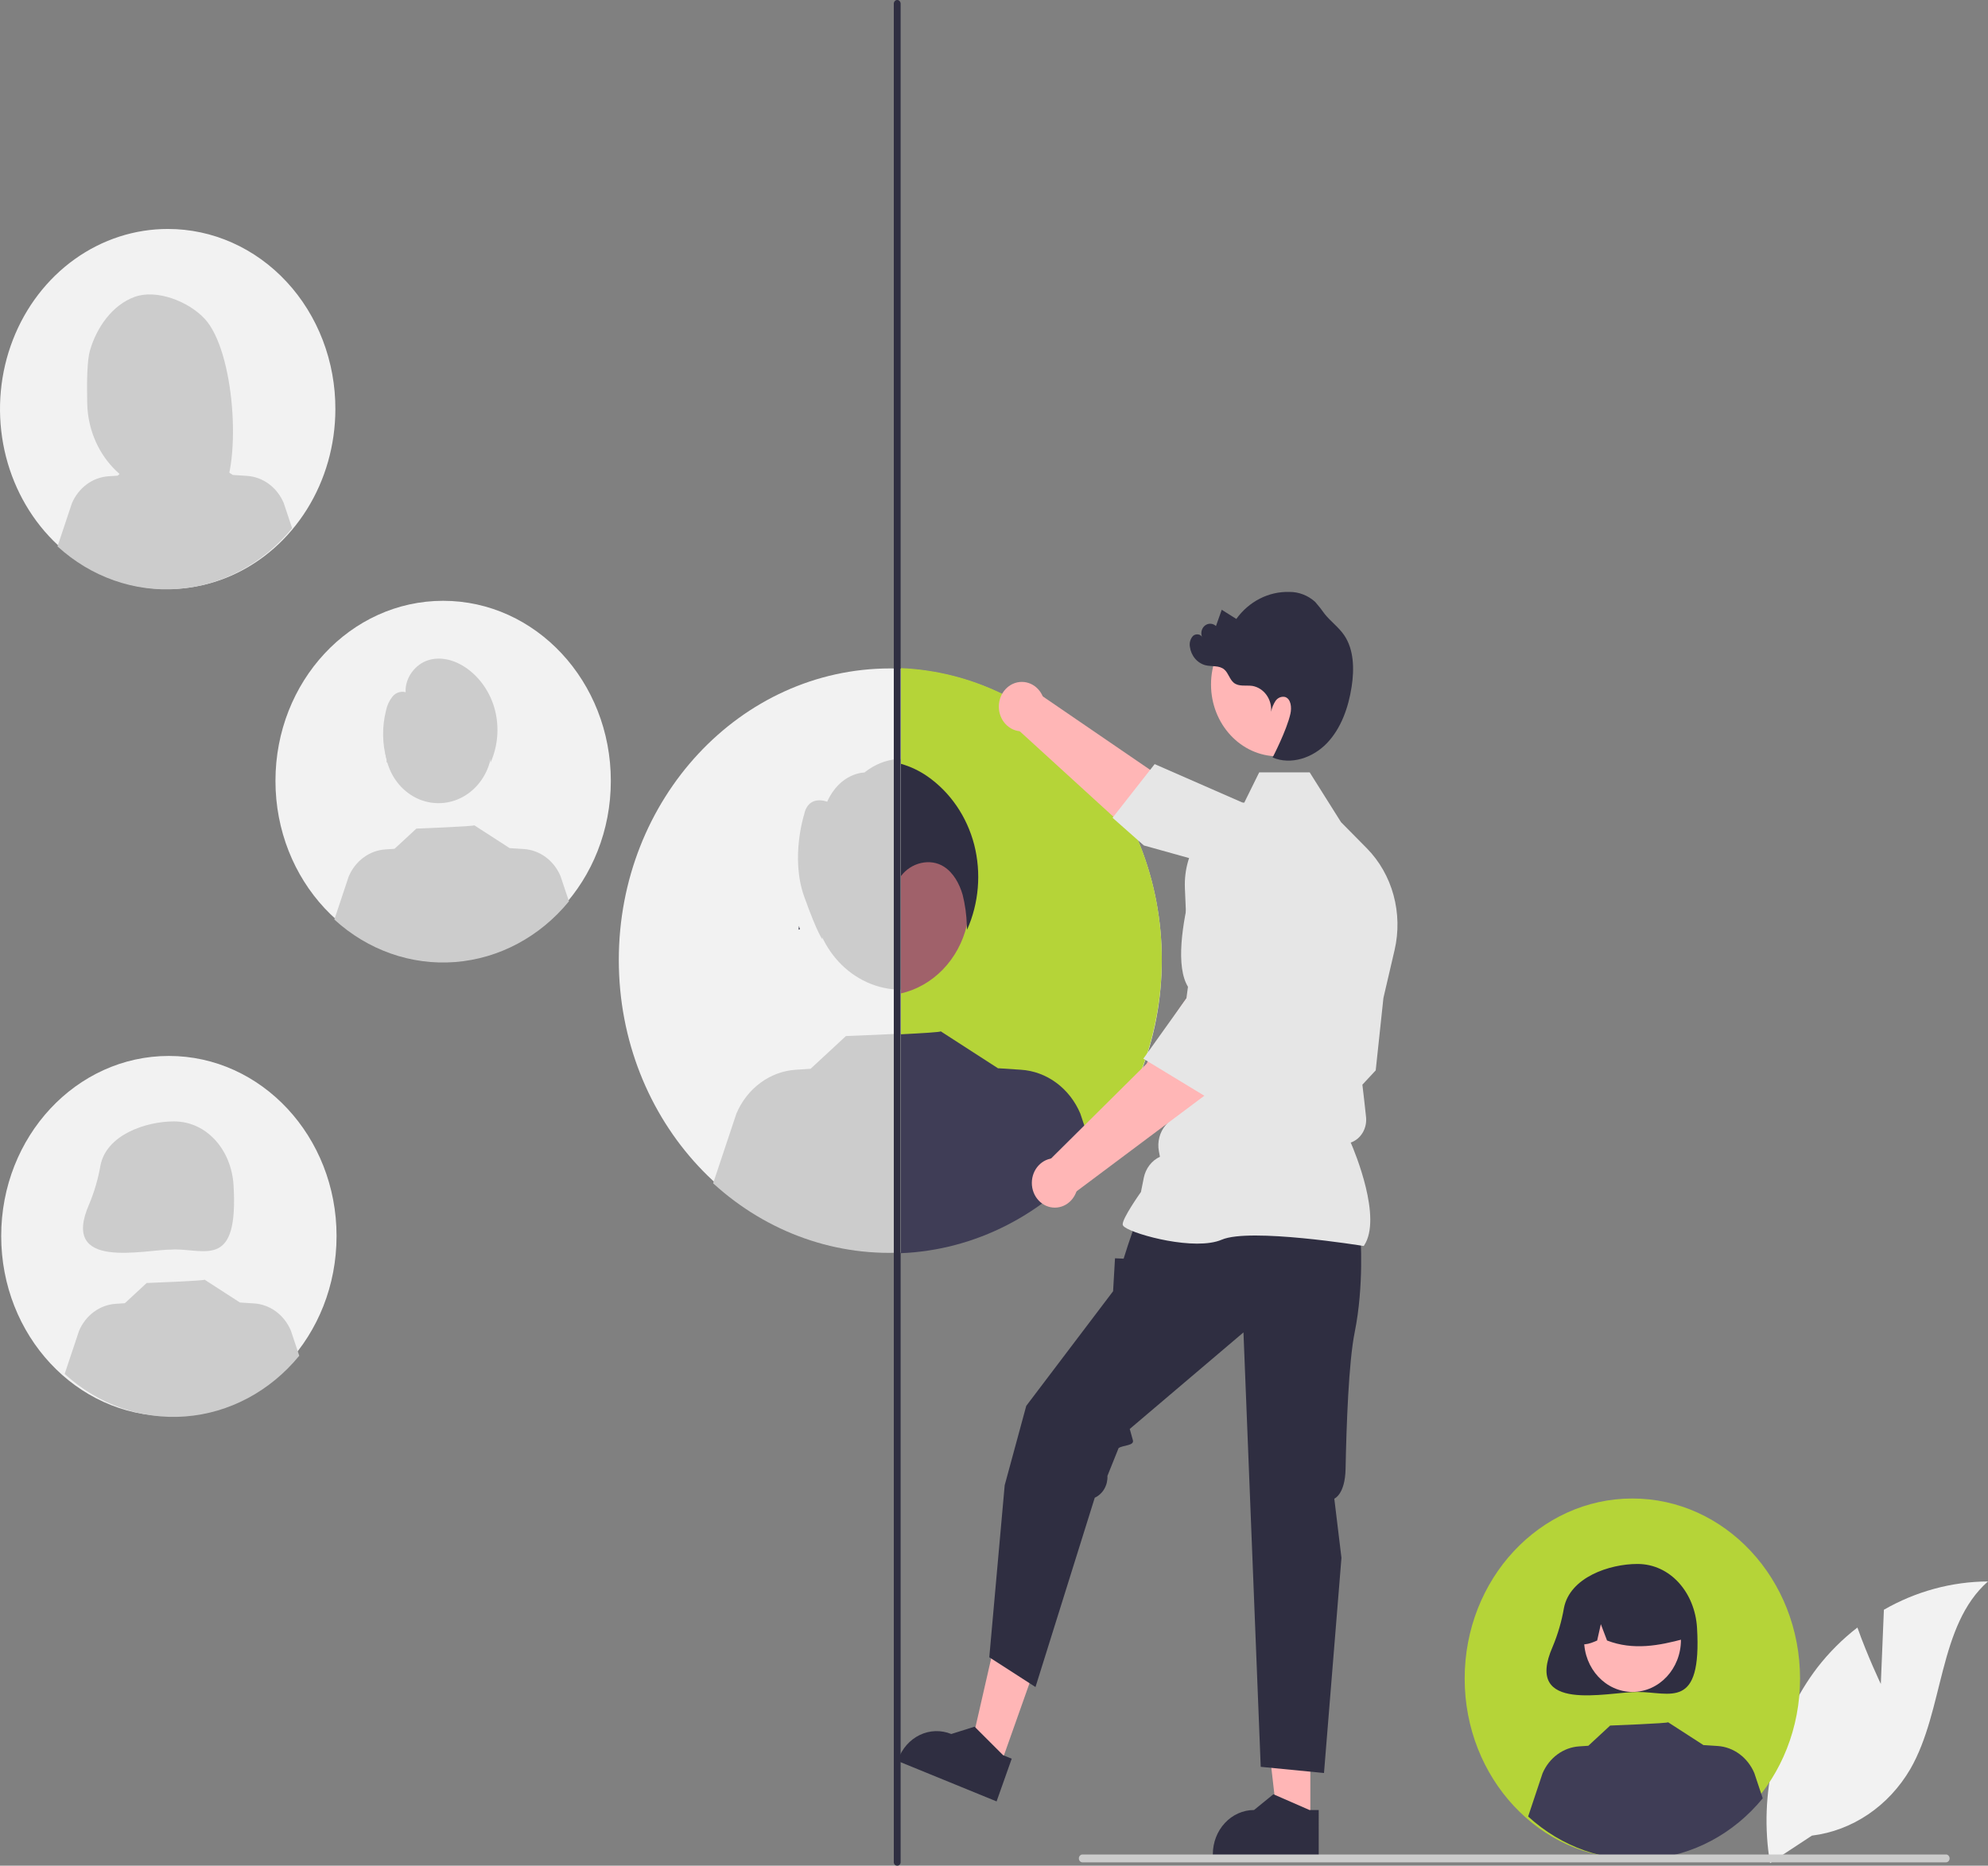 <svg width="554" height="520" viewBox="0 0 554 520" fill="none" xmlns="http://www.w3.org/2000/svg">
<rect x="0" y="0" width="554" height="520" fill="#808080" stroke="none"/>
<g clip-path="url(#clip0_49_101)">
<path d="M524.132 469.357L524.988 448.673C533.917 443.547 543.876 440.839 554 440.785C540.066 453.02 541.807 476.605 532.361 493.059C529.378 498.166 525.363 502.487 520.614 505.702C515.864 508.916 510.503 510.941 504.925 511.628L493.265 519.295C491.665 509.715 492.018 499.877 494.299 490.457C496.58 481.038 500.736 472.262 506.479 464.733C509.74 460.544 513.479 456.813 517.608 453.627C520.401 461.536 524.132 469.357 524.132 469.357Z" fill="#F2F2F2"/>
<path d="M454.892 518.04C480.7 518.04 501.621 495.57 501.621 467.852C501.621 440.134 480.7 417.664 454.892 417.664C429.085 417.664 408.163 440.134 408.163 467.852C408.163 495.57 429.085 518.04 454.892 518.04Z" fill="#B5D438"/>
<path d="M435.821 448.221C435.18 451.922 434.128 455.527 432.689 458.96C424.446 477.688 447.92 471.584 456.309 471.584C465.482 471.584 474.257 476.764 472.917 453.747C472.345 443.915 465.482 435.91 456.309 435.91C448.475 435.91 437.46 439.65 435.821 448.221Z" fill="#2F2E41"/>
<path d="M454.935 471.579C462.388 471.579 468.431 465.09 468.431 457.085C468.431 449.08 462.388 442.59 454.935 442.59C447.482 442.59 441.439 449.08 441.439 457.085C441.439 465.09 447.482 471.579 454.935 471.579Z" fill="#FFB6B6"/>
<path d="M445.77 442.309C448.135 440.761 450.844 439.923 453.613 439.884C456.382 439.845 459.111 440.606 461.513 442.087C463.915 443.567 465.902 445.714 467.268 448.303C468.633 450.891 469.325 453.825 469.273 456.8C462.396 458.654 455.172 460.073 447.838 457.243L446.106 452.691L445.085 457.247C442.852 458.227 440.613 459.056 438.374 457.237C438.282 454.271 438.917 451.332 440.215 448.712C441.513 446.093 443.429 443.885 445.77 442.309Z" fill="#2F2E41"/>
<path d="M491.226 501.224C483.13 511.117 471.737 517.195 459.505 518.144C447.274 519.093 435.185 514.839 425.849 506.298L429.857 494.287C430.763 492.153 432.192 490.325 433.992 488.998C435.792 487.67 437.894 486.894 440.073 486.752L442.623 486.584L448.703 480.952C448.703 480.952 465.085 480.324 464.842 480.023L474.765 486.434L474.757 486.39L478.658 486.646C480.837 486.787 482.94 487.563 484.74 488.891C486.539 490.218 487.969 492.047 488.874 494.18L491.226 501.224Z" fill="#3F3D56"/>
<path d="M93.458 114.095C93.441 124.021 90.685 133.719 85.536 141.963C80.388 150.206 73.079 156.625 64.535 160.407C55.99 164.19 46.593 165.166 37.531 163.212C28.47 161.258 20.152 156.462 13.628 149.431C7.104 142.4 2.669 133.449 0.882 123.71C-0.905 113.971 0.037 103.882 3.589 94.718C7.141 85.554 13.143 77.727 20.837 72.227C28.53 66.727 37.57 63.801 46.812 63.818C52.953 63.813 59.034 65.111 64.707 67.638C70.379 70.165 75.531 73.871 79.865 78.543C84.2 83.215 87.632 88.761 89.965 94.862C92.297 100.963 93.484 107.499 93.458 114.095Z" fill="#F2F2F2"/>
<path d="M25.07 97.68C27.003 91.066 31.397 85 37.473 82.764C43.55 80.529 52.449 83.934 57.017 88.825C65.374 97.77 67.413 128.499 61.672 138.21C60.53 138.145 56.589 138.097 55.434 138.051L53.798 132.198V137.993C51.957 137.932 50.101 137.89 48.231 137.866C41.961 137.783 35.964 135.092 31.503 130.358C27.042 125.625 24.463 119.218 24.309 112.485C24.159 106.044 24.309 100.286 25.07 97.68Z" fill="#CCCCCC"/>
<path d="M46.036 119.599C53.391 119.599 59.353 113.196 59.353 105.296C59.353 97.397 53.391 90.993 46.036 90.993C38.681 90.993 32.718 97.397 32.718 105.296C32.718 113.196 38.681 119.599 46.036 119.599Z" fill="#CCCCCC"/>
<path d="M34.542 92.734L49.876 84.488C53.011 86.005 55.711 88.396 57.696 91.411C59.681 94.427 60.878 97.958 61.164 101.638L61.547 106.555L55.126 104.799L54.422 98.512L53.332 104.309L50.368 103.499L50.397 93.738L47.431 103.492L36.848 100.881L34.542 92.734Z" fill="#CCCCCC"/>
<path d="M81.405 147.218C73.309 157.111 61.916 163.189 49.684 164.138C37.453 165.088 25.364 160.833 16.028 152.293L20.036 140.281C20.942 138.148 22.371 136.319 24.171 134.992C25.971 133.665 28.073 132.888 30.252 132.747L32.802 132.579L38.882 126.947C38.882 126.947 55.264 126.318 55.021 126.017L64.944 132.428L64.936 132.384L68.837 132.64C71.016 132.782 73.119 133.557 74.918 134.885C76.718 136.212 78.147 138.041 79.053 140.175L81.405 147.218Z" fill="#CCCCCC"/>
<path d="M47.062 394.69C72.869 394.69 93.79 372.22 93.79 344.502C93.79 316.784 72.869 294.314 47.062 294.314C21.254 294.314 0.333 316.784 0.333 344.502C0.333 372.22 21.254 394.69 47.062 394.69Z" fill="#F2F2F2"/>
<path d="M27.991 324.872C27.349 328.572 26.298 332.177 24.858 335.61C16.615 354.338 40.09 348.234 48.479 348.234C57.651 348.234 66.427 353.414 65.087 330.397C64.514 320.565 57.651 312.56 48.479 312.56C40.644 312.56 29.629 316.3 27.991 324.872Z" fill="#CCCCCC"/>
<path d="M47.105 348.229C54.558 348.229 60.6 341.74 60.6 333.735C60.6 325.73 54.558 319.24 47.105 319.24C39.651 319.24 33.609 325.73 33.609 333.735C33.609 341.74 39.651 348.229 47.105 348.229Z" fill="#CCCCCC"/>
<path d="M37.94 318.96C40.304 317.411 43.013 316.574 45.783 316.534C48.552 316.495 51.28 317.256 53.682 318.737C56.084 320.218 58.072 322.365 59.437 324.953C60.802 327.541 61.495 330.476 61.442 333.45C54.566 335.304 47.341 336.723 40.008 333.893L38.276 329.341L37.255 333.897C35.022 334.877 32.782 335.707 30.543 333.887C30.452 330.921 31.087 327.982 32.385 325.362C33.683 322.743 35.598 320.535 37.94 318.96Z" fill="#CCCCCC"/>
<path d="M83.395 377.874C75.3 387.767 63.907 393.845 51.675 394.794C39.443 395.744 27.355 391.489 18.019 382.948L22.027 370.937C22.933 368.803 24.362 366.975 26.162 365.648C27.961 364.32 30.063 363.544 32.243 363.402L34.792 363.234L40.872 357.602C40.872 357.602 57.255 356.974 57.012 356.673L66.935 363.084L66.927 363.04L70.828 363.296C73.007 363.437 75.109 364.213 76.909 365.541C78.709 366.868 80.138 368.697 81.043 370.831L83.395 377.874Z" fill="#CCCCCC"/>
<path d="M248.102 348.821C289.887 348.821 323.76 312.441 323.76 267.563C323.76 222.685 289.887 186.305 248.102 186.305C206.317 186.305 172.444 222.685 172.444 267.563C172.444 312.441 206.317 348.821 248.102 348.821Z" fill="#F2F2F2"/>
<path d="M251.185 275.852C264.811 275.852 275.856 263.989 275.856 249.355C275.856 234.721 264.811 222.858 251.185 222.858C237.56 222.858 226.515 234.721 226.515 249.355C226.515 263.989 237.56 275.852 251.185 275.852Z" fill="#CCCCCC"/>
<path d="M272.907 231.851C272.907 231.851 279.331 218.662 265.199 217.463C265.199 217.463 253.151 205.726 240.872 215.317C240.872 215.317 234.174 215.317 230.511 223.458C230.511 223.458 225.243 221.312 224.086 227.055C224.086 227.055 220.231 239.044 224.086 249.835C227.94 260.626 229.221 261.825 229.221 261.825C229.221 261.825 226.516 248.434 241.934 247.235C257.352 246.036 271.496 235.663 272.781 248.851C274.066 262.04 275.478 256.082 275.478 256.082C275.478 256.082 287.682 237.246 272.907 231.851Z" fill="#CCCCCC"/>
<path d="M304.582 321.595C291.474 337.613 273.028 347.453 253.224 348.99C233.42 350.527 213.847 343.638 198.731 329.811L205.221 310.363C206.687 306.909 209.002 303.948 211.915 301.799C214.829 299.65 218.233 298.394 221.761 298.164L225.889 297.892L235.733 288.773C235.733 288.773 262.258 287.756 261.864 287.269L277.931 297.648L277.918 297.577L284.233 297.992C287.762 298.221 291.166 299.477 294.08 301.626C296.994 303.775 299.308 306.736 300.774 310.191L304.582 321.595Z" fill="#CCCCCC"/>
<path d="M123.492 267.831C149.3 267.831 170.221 245.361 170.221 217.643C170.221 189.925 149.3 167.456 123.492 167.456C97.685 167.456 76.763 189.925 76.763 217.643C76.763 245.361 97.685 267.831 123.492 267.831Z" fill="#F2F2F2"/>
<path d="M122.203 223.861C130.441 223.861 137.119 216.688 137.119 207.84C137.119 198.992 130.441 191.82 122.203 191.82C113.965 191.82 107.286 198.992 107.286 207.84C107.286 216.688 113.965 223.861 122.203 223.861Z" fill="#CCCCCC"/>
<path d="M158.549 251.223C150.454 261.116 139.06 267.194 126.829 268.143C114.597 269.092 102.509 264.838 93.173 256.297L97.181 244.286C98.086 242.152 99.516 240.324 101.315 238.997C103.115 237.669 105.217 236.893 107.396 236.751L109.946 236.583L116.026 230.951C116.026 230.951 132.409 230.323 132.165 230.022L142.089 236.433L142.081 236.389L145.981 236.645C148.161 236.786 150.263 237.562 152.063 238.89C153.863 240.217 155.292 242.046 156.197 244.18L158.549 251.223Z" fill="#CCCCCC"/>
<path d="M137.935 197.904C136.674 193.059 133.81 188.874 129.881 186.136C126.749 183.984 122.841 182.886 119.293 184.024C115.746 185.161 112.808 188.901 113.041 192.941C112.383 192.756 111.691 192.772 111.042 192.987C110.392 193.202 109.812 193.609 109.367 194.16C108.477 195.288 107.858 196.634 107.564 198.079C106.426 202.609 106.501 207.392 107.782 211.878L107.711 212.522C109.442 212.215 110.755 210.62 111.571 208.92C112.388 207.221 112.858 205.335 113.743 203.678C114.627 202.02 116.097 200.541 117.85 200.489L117.695 203.367L122.219 200.863C121.861 201.785 121.502 202.707 121.143 203.628C122.46 203.037 123.777 202.446 125.094 201.855C124.947 202.741 124.8 203.627 124.653 204.513C124.998 203.744 125.485 203.058 126.084 202.497C126.684 201.935 127.383 201.51 128.139 201.248C128.896 200.985 129.694 200.89 130.486 200.968C131.278 201.046 132.047 201.296 132.746 201.703C134.321 202.841 135.456 204.556 135.94 206.528C136.418 208.495 136.675 210.517 136.704 212.55C138.74 207.985 139.176 202.786 137.935 197.904Z" fill="#CCCCCC"/>
<path d="M222.658 258.066V258.096C222.616 257.986 222.588 257.87 222.575 257.752L222.658 258.066Z" fill="#F2F2F2"/>
<path d="M222.658 258.096C222.728 258.409 222.811 258.723 222.895 259.021C222.781 259.055 222.664 259.08 222.547 259.096L222.658 258.096Z" fill="#F2F2F2"/>
<path d="M323.759 267.396C323.756 288.392 316.185 308.573 302.634 323.706C289.082 338.84 270.602 347.751 251.068 348.573V186.219C270.604 187.036 289.086 195.946 302.638 211.081C316.191 226.215 323.76 246.398 323.759 267.396Z" fill="#B5D438"/>
<path d="M222.575 257.752L222.658 258.066V258.096C222.616 257.986 222.588 257.87 222.575 257.752Z" fill="#FFB6B6"/>
<path d="M270.165 251.528C270.169 253.672 269.922 255.809 269.428 257.887V257.902C268.317 262.589 266.01 266.85 262.766 270.204C259.522 273.559 255.471 275.875 251.068 276.89V226.15C256.472 227.398 261.316 230.597 264.791 235.215C268.266 239.833 270.162 245.59 270.165 251.528Z" fill="#A0616A"/>
<path d="M304.856 321.762C298.103 330.036 289.85 336.744 280.602 341.477C271.354 346.21 261.305 348.868 251.068 349.289V288.28C256.975 287.981 262.326 287.668 262.145 287.444L278.212 297.818L278.198 297.744L284.508 298.162C288.037 298.387 291.442 299.641 294.357 301.79C297.271 303.939 299.585 306.902 301.048 310.358L304.704 321.3L304.856 321.762Z" fill="#3F3D56"/>
<path d="M222.658 258.096C222.728 258.409 222.811 258.723 222.895 259.021C222.781 259.055 222.664 259.08 222.547 259.096L222.658 258.096Z" fill="#2F2E41"/>
<path d="M269.498 259.141C269.47 258.723 269.456 258.32 269.428 257.902V257.887C269.348 255.016 268.956 252.166 268.261 249.393C267.357 246.258 265.661 243.258 263.09 241.586C259.24 239.078 253.833 240.436 251.068 244.198V212.895C253.685 213.629 256.177 214.808 258.448 216.388C264.81 220.819 269.446 227.592 271.485 235.435C273.493 243.337 272.787 251.751 269.498 259.141Z" fill="#2F2E41"/>
<path d="M250.028 520C249.788 520.013 249.553 519.923 249.374 519.75C249.196 519.577 249.088 519.336 249.075 519.078V0.922C249.1 0.669 249.211 0.435 249.387 0.265C249.562 0.094 249.791 0 250.028 0C250.265 0 250.493 0.094 250.669 0.265C250.845 0.435 250.956 0.669 250.98 0.922V519.078C250.967 519.336 250.86 519.577 250.681 519.75C250.503 519.923 250.268 520.013 250.028 520Z" fill="#2F2E41"/>
<path d="M344.941 242.202L318.622 235.268L283.533 203.229L289.377 193.267L321.163 215.015C321.163 215.015 342.193 220.749 349.386 227.362L344.941 242.202Z" fill="#FFB6B6"/>
<path d="M284.755 203.835C288.296 203.835 291.166 200.752 291.166 196.949C291.166 193.146 288.296 190.062 284.755 190.062C281.214 190.062 278.343 193.146 278.343 196.949C278.343 200.752 281.214 203.835 284.755 203.835Z" fill="#FFB6B6"/>
<path d="M346.177 223.661L321.77 212.973L310.04 227.933L318.755 235.644L342.511 242.275L342.527 242.342C344.196 248.947 354.924 253.431 363.631 256.03C366.502 256.884 369.569 256.535 372.21 255.054C374.851 253.573 376.871 251.07 377.86 248.052C378.575 245.82 378.695 243.417 378.206 241.115C377.717 238.814 376.638 236.705 375.091 235.028L367.185 226.513L346.177 223.661Z" fill="#E6E6E6"/>
<path d="M278.693 492.297L270.139 488.801L278.622 451.705L291.246 456.864L278.693 492.297Z" fill="#FFB6B6"/>
<path d="M281.937 490.189L279.53 489.205L271.585 481.259L265.093 483.305L265.092 483.305C262.245 482.142 259.085 482.241 256.305 483.58C253.526 484.92 251.357 487.39 250.273 490.448L250.141 490.823L277.72 502.093L281.937 490.189Z" fill="#2F2E41"/>
<path d="M365.157 507.698L356.006 507.697L351.652 469.786L365.159 469.787L365.157 507.698Z" fill="#FFB6B6"/>
<path d="M367.492 504.489L364.916 504.489L354.859 500.096L349.469 504.488H349.468C346.422 504.488 343.501 505.788 341.347 508.101C339.193 510.414 337.983 513.552 337.983 516.823V517.224L367.491 517.226L367.492 504.489Z" fill="#2F2E41"/>
<path d="M379.112 344.399C379.112 344.399 380.181 358.171 377.509 371.37C375.834 379.644 375.209 397.337 374.976 409.39C374.837 416.565 371.833 417.708 371.833 417.708L373.826 434.207L368.96 494.175L351.328 492.453L346.519 371.37L314.828 398.284L315.707 401.431C316.135 402.962 312.982 402.766 311.721 403.613L308.611 411.36C308.672 412.641 308.366 413.911 307.735 414.999C307.103 416.087 306.176 416.941 305.079 417.447L288.564 470.213L275.687 461.915L279.979 413.972L285.988 391.844L310.187 359.893L310.721 350.711L313.125 350.817L314.35 346.981L316.598 340.382L379.112 344.399Z" fill="#2F2E41"/>
<path d="M380.035 347.292L380.131 347.148C385.216 339.501 377.567 321.125 376.414 318.461C377.784 317.983 378.957 317.011 379.734 315.708C380.511 314.406 380.844 312.854 380.676 311.318L380.179 306.778L379.66 302.324L383.374 298.336L383.384 298.236L385.522 278.151L388.629 264.811C389.8 259.768 389.7 254.481 388.34 249.493C386.98 244.505 384.408 239.996 380.889 236.428L373.706 229.154L364.977 215.282H350.9L346.073 225.074C341.394 226.235 337.242 229.123 334.341 233.235C331.44 237.346 329.974 242.42 330.198 247.573L331.292 273.254L327.009 305.23L327.007 311.016L324.776 313.679C323.973 314.638 323.389 315.785 323.071 317.029C322.754 318.273 322.711 319.58 322.946 320.845L323.24 322.42C322.106 322.942 321.105 323.748 320.322 324.771C319.538 325.794 318.994 327.004 318.736 328.299L317.952 332.225C317.282 333.175 312.858 339.511 312.858 341.243C312.858 341.503 313.037 341.754 313.42 342.033C316.435 344.225 333.099 348.695 340.474 345.526C348.33 342.152 379.559 347.213 379.873 347.265L380.035 347.292Z" fill="#E6E6E6"/>
<path d="M356.12 210.803C366.416 210.803 374.763 201.839 374.763 190.78C374.763 179.721 366.416 170.757 356.12 170.757C345.823 170.757 337.477 179.721 337.477 190.78C337.477 201.839 345.823 210.803 356.12 210.803Z" fill="#FFB6B6"/>
<path d="M350.04 278.739L337.089 304.304L299.299 332.579L291.819 323.971L319.501 296.503C319.501 296.503 330.025 276.124 337.812 270.34L350.04 278.739Z" fill="#FFB6B6"/>
<path d="M293.956 336.596C297.497 336.596 300.368 333.513 300.368 329.71C300.368 325.907 297.497 322.823 293.956 322.823C290.415 322.823 287.544 325.907 287.544 329.71C287.544 333.513 290.415 336.596 293.956 336.596Z" fill="#FFB6B6"/>
<path d="M348.874 282.147L357.018 261.154L354.073 249.552C353.487 247.277 352.32 245.223 350.704 243.623C349.088 242.022 347.088 240.939 344.929 240.496C341.998 239.916 338.972 240.552 336.462 242.277C333.952 244.002 332.146 246.686 331.408 249.786C329.177 259.192 327.464 271.419 331.97 276.257L332.015 276.306L318.609 295.084L338.353 307.07L348.874 282.147Z" fill="#E6E6E6"/>
<path d="M374.54 176.982C373.024 174.787 370.845 173.227 369.178 171.163C368.339 169.966 367.437 168.82 366.477 167.733C364.463 165.935 361.922 164.96 359.304 164.981C356.464 164.902 353.646 165.543 351.079 166.851C348.512 168.16 346.268 170.099 344.528 172.512C343.173 171.659 341.819 170.806 340.464 169.953C339.929 171.466 339.394 172.978 338.858 174.491C338.419 174.081 337.859 173.852 337.277 173.843C336.695 173.834 336.129 174.047 335.679 174.444C335.229 174.84 334.925 175.395 334.82 176.01C334.714 176.625 334.815 177.259 335.104 177.802C334.782 176.732 333.305 176.505 332.49 177.212C332.113 177.604 331.833 178.091 331.676 178.629C331.519 179.167 331.49 179.739 331.591 180.292C331.757 181.516 332.261 182.658 333.037 183.572C333.813 184.486 334.826 185.13 335.945 185.42C337.713 185.843 339.771 185.399 341.186 186.613C342.32 187.587 342.662 189.36 343.82 190.301C345.247 191.461 347.263 190.924 349.036 191.181C350.582 191.466 351.972 192.362 352.932 193.694C353.893 195.026 354.353 196.697 354.222 198.375C354.439 197.302 354.851 196.285 355.435 195.383C355.734 194.937 356.147 194.594 356.624 194.395C357.101 194.196 357.622 194.15 358.122 194.263C359.737 194.783 360.002 197.147 359.61 198.909C358.572 203.58 354.638 211.132 354.638 211.132C359.746 213.296 365.833 211.249 369.775 207.142C373.716 203.035 375.769 197.22 376.664 191.4C377.422 186.465 377.314 180.999 374.54 176.982Z" fill="#2F2E41"/>
<path d="M543.302 517.981C543.302 518.125 543.276 518.268 543.225 518.401C543.174 518.534 543.098 518.656 543.003 518.758C542.909 518.86 542.796 518.94 542.672 518.995C542.547 519.05 542.414 519.078 542.28 519.078H301.667C301.396 519.078 301.136 518.962 300.945 518.757C300.753 518.551 300.646 518.272 300.646 517.981C300.646 517.69 300.753 517.411 300.945 517.205C301.136 516.999 301.396 516.884 301.667 516.884H542.28C542.414 516.883 542.547 516.911 542.672 516.966C542.796 517.021 542.909 517.102 543.003 517.204C543.098 517.306 543.174 517.427 543.225 517.56C543.276 517.694 543.302 517.837 543.302 517.981Z" fill="#CCCCCC"/>
</g>
<defs>
<clipPath id="clip0_49_101">
<rect width="554" height="520" fill="white"/>
</clipPath>
</defs>
</svg>
